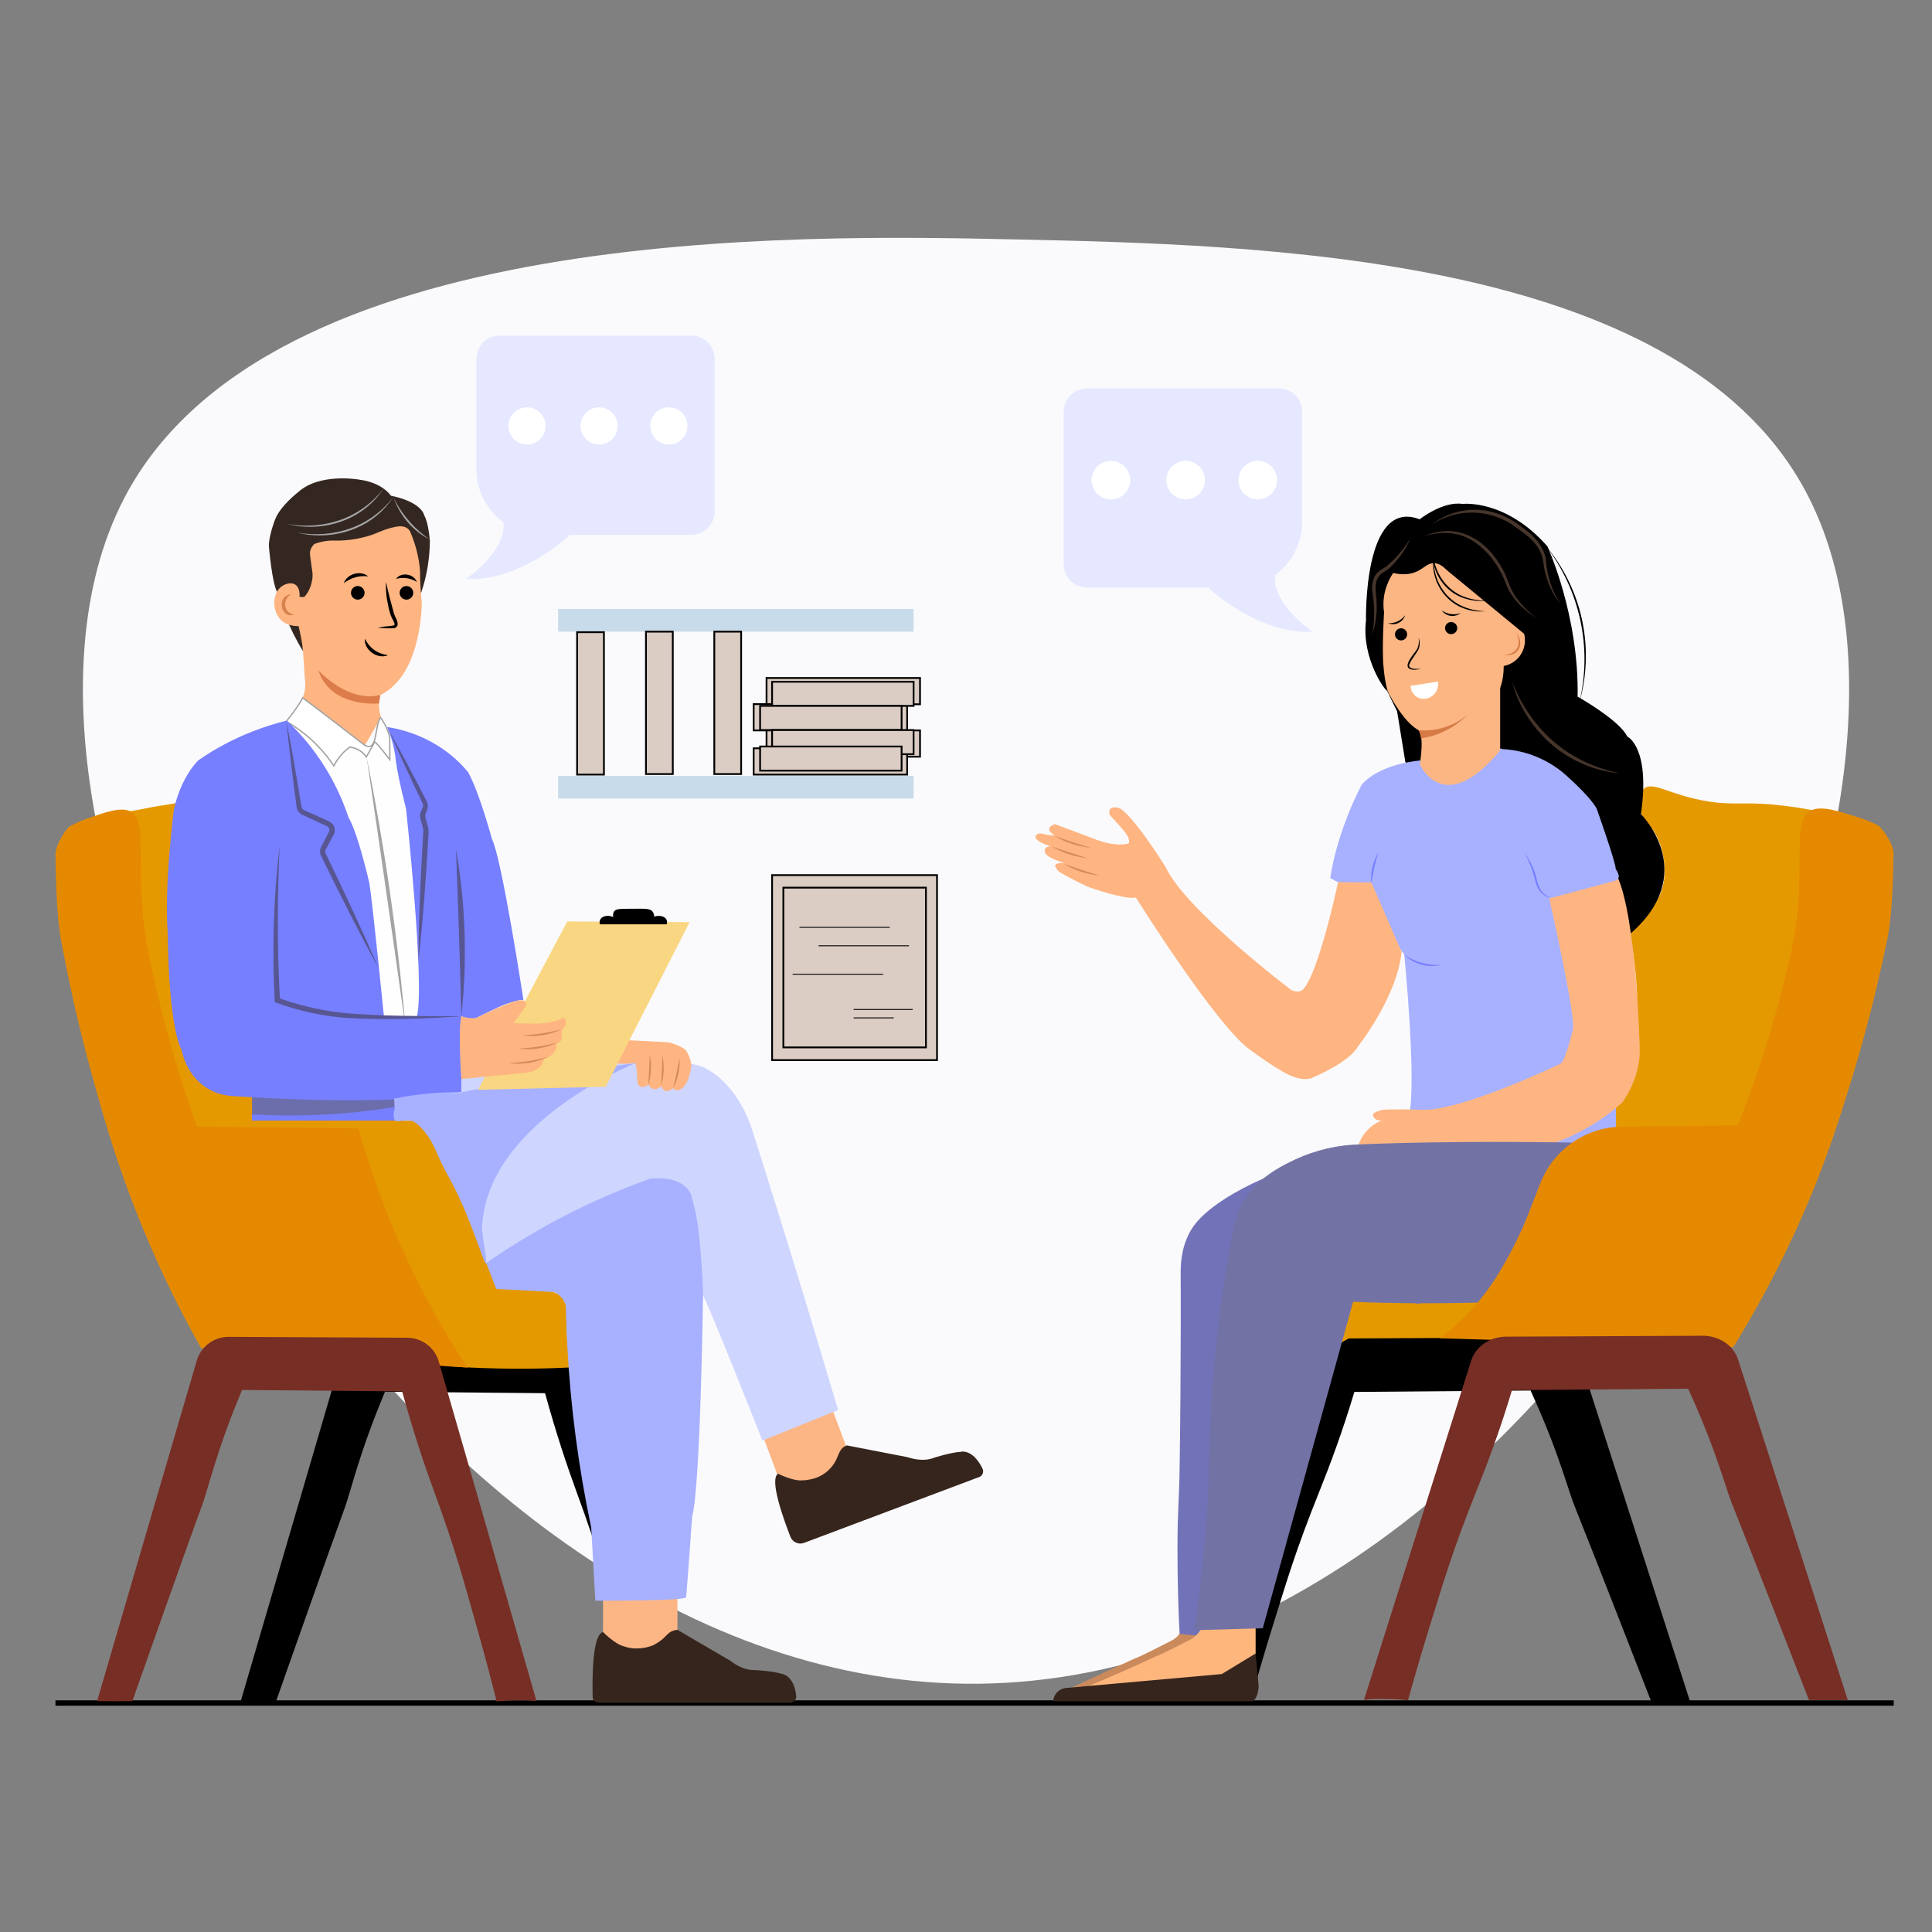<?xml version="1.0" encoding="utf-8"?>
<!-- Generator: Adobe Illustrator 26.0.1, SVG Export Plug-In . SVG Version: 6.00 Build 0)  -->
<svg version="1.1" id="Layer_1" xmlns="http://www.w3.org/2000/svg" xmlns:xlink="http://www.w3.org/1999/xlink" x="0px" y="0px"
	 viewBox="0 0 1080 1080" style="enable-background:new 0 0 1080 1080;" xml:space="preserve">
<rect x="0" y="0" width="1080" height="1080" fill="#808080" stroke="none"/>
<style type="text/css">
	.st0{fill:#FAFAFC;}
	.st1{fill:none;stroke:#000000;stroke-width:3;stroke-miterlimit:10;}
	.st2{fill:#E59900;}
	.st3{fill:#E58A00;}
	.st4{fill:#772E25;}
	.st5{fill:#FCB685;}
	.st6{fill:#36251D;}
	.st7{fill:#342721;}
	.st8{fill:#A5A5A5;}
	.st9{fill:#FEB582;}
	.st10{fill:#DC7C4A;}
	.st11{fill:#D6834D;}
	.st12{fill:#FFFEFF;}
	.st13{fill:#FFFFFF;stroke:#A3A3A3;stroke-width:0.75;stroke-miterlimit:10;}
	.st14{fill:#A3A3A3;}
	.st15{fill:#6C6EAB;}
	.st16{fill:#767FFF;}
	.st17{fill:#575692;}
	.st18{fill:#A7B1FF;}
	.st19{fill:#CED5FF;}
	.st20{fill:#D38C58;}
	.st21{fill:#F9D681;}
	.st22{fill:#46352B;}
	.st23{fill:#FCB683;}
	.st24{fill:#D67B46;}
	.st25{fill:#FFFFFF;}
	.st26{fill:#CA8A5C;}
	.st27{fill:#7272B9;}
	.st28{fill:#FEB67C;}
	.st29{fill:#7272A5;}
	.st30{fill:#E5E8FF;}
	.st31{fill:#C8DBEA;}
	.st32{fill:#DBCDC4;stroke:#000000;stroke-miterlimit:10;}
	.st33{fill:none;stroke:#000000;stroke-width:0.5;stroke-miterlimit:10;}
</style>
<g id="full_draw">
	<path class="st0" d="M1008.3,272.7C1115.6,467.2,867.6,936.8,548,941.2C226.3,945.7-34.9,476.5,69.8,277.8
		c80.5-152.9,378.2-146.5,496.3-144C703.7,136.8,936.1,141.7,1008.3,272.7z"/>
	<line class="st1" x1="31" y1="952" x2="1058.6" y2="952"/>
	<path d="M379.8,951.9c-4.2-0.4-7.6-0.5-9.9-0.4c-5.8,0-12.4,0.6-12.4,0.6l0,0c-2.2-9-5.9-23.2-10.8-40.6
		c-7.3-25.5-11.4-42.2-24.4-77.5c-5.2-14.2-11.5-32.9-17.6-55.2l-89.5-0.8c-1.8,4.4-4.5,10.9-7.5,18.9
		c-8.2,21.9-12.4,38.8-14.7,45.2C182.9,869.8,154,951.9,154,951.9c-3,0.1-6,0.1-9.1,0.1c-3.6,0-7.1,0-10.6-0.1
		c18.6-63.4,37.1-126.8,55.7-190.2c2.3-7.9,9.6-13.3,17.8-13.3l99.9,0.5c8.2,0,15.4,5.5,17.7,13.4L379.8,951.9z"/>
	<path class="st2" d="M107.5,447.2c-1.5-0.1-2.9,0-4.3,0.5c-6.6,2-13.6,2.5-20.3,3.9c-2.5,0.5-6.4,1.3-11.1,2c-1,2.6-2.1,5.4-3,8.4
		c-1.3,4.1-2.4,8.1-3.2,11.8c0,0,0,31.9,3.5,47.9c5.8,31.3,12.4,57.5,18.1,77.5c4.4,15.6,9,31.5,15.3,49.4
		c1.9,5.6,5.8,16.5,13.1,34.6c7.4,18.5,17.9,43.5,32,73.5c31.4,1.6,56.6,3.4,74.1,4.7c15.4,1.2,24.8,2.3,39.9,3
		c24.2,1.2,44,0.7,57.1,0c-1-6.5-1.6-13.2-1.8-19.8c-0.3-10.9,0.6-16.1-3-19.7c-3.9-3.9-10.3-3.2-11.8-3.2
		c-9.5,0.3-27.6-18.8-65-96.1l-91.4-1.2c-9-24.9-16.5-50.2-22.6-76c-4.6-19.8-6.8-29.7-7.5-38.6c-2.5-32,7.2-54.3-3.2-61
		C110.7,448.1,109.1,447.5,107.5,447.2z"/>
	<path class="st3" d="M72.7,453.5c-5.6-2.7-14.9,1-24,4.1c-3.6,1.2-7,2.8-10.3,4.7c-1.6,1.8-3,3.8-4.1,5.9c-2,3.4-3.8,7.8-3.2,11.7
		c0,0,0,31.7,3.4,47.6c5.8,31.1,12.3,57.1,17.9,77c6.2,22.4,13.9,49.5,28,83.4c9.3,22.5,20,44.5,32,65.7l148.9,10.9
		c-27-41.2-47.5-86.3-60.9-133.7l-90.3-1.1c-8.9-24.7-16.3-49.9-22.3-75.4c-4.3-18.4-6.2-27.6-7.4-38.3
		C76.4,479.8,82.4,458.2,72.7,453.5z"/>
	<path class="st4" d="M299.9,950.9c-4.2-0.4-7.6-0.5-9.9-0.4c-5.8,0-12.4,0.6-12.4,0.6l0,0c-2.2-9-5.9-23.2-10.8-40.6
		c-7.3-25.5-11.4-42.2-24.4-77.5c-5.2-14.2-11.5-32.9-17.6-55.2l-89.5-0.8c-1.8,4.4-4.5,10.9-7.5,18.9
		c-8.2,21.9-12.3,38.8-14.7,45.2C102.9,868.8,74,950.9,74,950.9c-3,0.1-6,0.1-9.1,0.1c-3.6,0-7.1,0-10.6-0.1
		C72.8,887.5,91.4,824,110,760.6c2.3-7.9,9.6-13.3,17.8-13.3l99.9,0.5c8.2,0.1,15.4,5.5,17.6,13.4
		C263.6,824.4,281.7,887.6,299.9,950.9z"/>
	
		<rect x="431.6" y="792.2" transform="matrix(0.936 -0.351 0.351 0.936 -256.318 210.802)" class="st5" width="41.6" height="38.3"/>
	<path class="st6" d="M473.4,808l34.1,6.6c0,0,8,3.1,14.9,0.2c0,0,9.1-2.9,14.5-3.2c0,0,6.7-2.1,12.3,9.3c0.9,1.7,0.2,3.8-1.6,4.7
		c-0.1,0.1-0.2,0.1-0.3,0.1l-97.9,36.8c-3,1.1-6.3-0.4-7.5-3.3c-4-10.3-11.9-32.1-7-35.4c0,0,8.7,4.4,13.9,3.7
		c1.4,0,2.7-0.2,4.1-0.5c6.6-1.2,12.2-5.6,14.9-11.8c1.1-2.5,1.8-5,4.1-6.5C472.5,808.4,472.9,808.2,473.4,808z"/>
	<rect x="337.1" y="891.1" class="st5" width="41.6" height="34.7"/>
	<path class="st6" d="M378.7,911.1l29.6,17.3c0,0,6.4,5.5,13.9,5.2c0,0,9.6,0.4,14.7,2.1c0,0,6.9,0.4,8.2,12.4
		c0.2,1.8-1.1,3.5-3,3.7c-0.1,0-0.2,0-0.3,0H334.6c-1.8,0-3.3-1.4-3.3-3.2c-0.2-9.2-0.4-34.8,5.8-36.3c0,0,6.6,6.8,11.7,8
		c1.3,0.5,2.7,0.8,4,1c4.2,0.5,8.6,0,12.5-1.7c2-1,3.9-2.3,5.6-3.8c1.9-1.8,3.4-3.9,6.1-4.4C377.7,911.2,378.2,911.1,378.7,911.1z"
		/>
	<path class="st7" d="M235.4,331.4c3.2-9.3,4.8-19,4.9-28.8c0,0-0.6-10.1-3.2-14.6c0,0-1.1-7.3-18.6-10.9c0,0-4.5-7.3-17.8-9
		c0,0-21.9-3.9-33.9,6.9c0,0-10.3,7.9-13.1,15.6c0,0-3.4,8.6-3.4,14.6c0,0,1.7,20.8,4.7,25.9c1.3,4.5,2.8,8.9,4.5,13.2
		c2.8,6.9,6.1,13.6,10,19.9L235.4,331.4z"/>
	<path class="st8" d="M165.9,297.7c20.7,3.6,41.4-3.2,54.2-20.2c-1.4,2.1-3,4.2-4.7,6.1C203.3,297.2,183.4,302.2,165.9,297.7z"/>
	<path class="st8" d="M160.5,292.9c20.7,3.6,41.4-3.2,54.2-20.2c-1.4,2.1-3,4.2-4.7,6.1C197.9,292.4,178,297.4,160.5,292.9
		L160.5,292.9z"/>
	<path class="st8" d="M220.1,278.4c4,8.1,9.8,15.2,16.9,20.8c1,0.8,2.1,1.6,3.1,2.3c-1.2-0.6-2.3-1.2-3.4-1.9
		C229,294.6,223.2,287.1,220.1,278.4L220.1,278.4z"/>
	<path class="st9" d="M170.9,332.8c1.8-2.4,3-5.2,3.5-8.1c0.3-1.4,0.4-2.9,0.3-4.3c-0.4-3-0.7-5.2-0.9-6.5c-0.5-3.5-0.8-4.9-0.2-6.6
		c0.4-1.2,1.2-2.3,2.1-3.2c3.8-1.4,7.8-2.1,11.8-1.9c6.8,0.1,13.6-1,20.1-3.1c4.3-1.5,7.2-3.3,13.1-4.5c1.8-0.4,4.9-0.9,7.1,0.8
		c0.8,0.6,1.4,1.4,1.7,2.3c2.9,6.8,4.7,14,5.3,21.3c0,11.3,1.1,16.9,1,19.1c-0.3,6.3-1.8,38.3-21.6,49.6c-0.7,0.4-1.3,0.7-1.7,0.9
		c-0.5,2.2-0.8,4.4-0.6,6.6c0.1,2,0.5,3.9,1.1,5.8l-9.4,16.3c-5.3-3.8-10.8-7.6-16.4-11.4c-6.7-4.5-13.2-8.9-19.7-13
		c0.6-0.8,1.2-1.7,1.6-2.7c1.3-3,1.8-6.4,1.4-9.7c-1.2-16.8-1-17.8-2.1-23.6c-0.6-2.9-1.1-5.3-1.5-6.9c-1.3,0-6.2,0.1-9.8-3.4
		c-5-4.9-4.9-14.1-0.5-18.1c1.9-1.8,5.9-3.5,8.6-1.6s2.3,6.4,2.2,6.6C167.6,333.5,170,334.5,170.9,332.8z"/>
	<path class="st10" d="M177.9,374.6c0,0,16.3,18.4,34.7,13.9l-0.7,4.7C212,393.3,184.8,396,177.9,374.6z"/>
	<path d="M192.2,326c1.8-5.3,9.4-7.4,13.6-3.8C201,321.6,196.1,322.9,192.2,326z"/>
	<path d="M233,325.3c-3.5-2.2-7.7-2.8-11.6-1.7C224.1,319.6,231.4,320.7,233,325.3z"/>
	<circle cx="227.2" cy="331.4" r="3.8"/>
	<circle cx="200" cy="331.4" r="3.8"/>
	<path d="M215.8,325.3c1.2,5.8,2.7,11.5,4.3,17.2c0.6,2.4,2.2,4,2.2,6.6c-0.1,1.1-1.1,2-2.2,2.1c-3,0.1-6,0-9-0.3
		c1.5-0.3,3-0.5,4.4-0.7l2.2-0.2c0.7-0.1,1.4-0.2,2.1-0.3c0.7-0.2,0.7-0.4,0.8-0.7c0-0.9-1.2-2.8-1.6-3.7c-1.6-3.5-2.1-7.3-2.8-11
		C215.8,331.3,215.6,328.3,215.8,325.3L215.8,325.3z"/>
	<path d="M203.9,357c2.1,3.9,4.8,6.7,8.8,8.2c1.4,0.5,2.7,0.8,4.2,1.1C210.9,368.7,203.5,363.4,203.9,357z"/>
	<path class="st11" d="M162.7,332.2c-5,3-4.2,10.6,1.9,11.4C156.6,346.2,154.4,333,162.7,332.2z"/>
	<path class="st12" d="M160.6,401.8l-7,24.7L205.3,568l35.4,6l10.6-8L229,422.3l-16.1-21.1c0,3.7-1,7.3-3,10.4
		c-1.1,1.6-3.6,5.4-7.1,5.6c-1.6,0-3.1-0.6-4.3-1.6C195.1,413,185.2,408.9,160.6,401.8z"/>
	<path class="st13" d="M169.2,390.1c5.2,3.9,10.4,7.8,15.6,11.8c6,4.6,12,9.2,17.9,13.8c8.9,6.9,6.5-10.9,10.1-14.5
		c0,0,4.5,6.2,5.1,11.6v11.8c0,0-7.1-9.2-8.4-9.9l-4.7,8.4c-1-1.4-2.3-2.6-3.7-3.5c-1.7-1.1-3.6-1.7-5.5-2c-1.5,1.1-3,2.3-4.2,3.7
		c-1.9,2-3.5,4.3-4.8,6.8c-6.8-10.2-15.9-18.7-26.6-24.8c1.5-1.8,3.1-3.9,4.7-6.1C166.5,394.7,168,392.3,169.2,390.1z"/>
	<path class="st14" d="M204.9,423c10.1,50.1,17.4,100.6,21.8,151.5C219.7,524.4,212.3,473.2,204.9,423z"/>
	<rect x="140.9" y="612.3" class="st15" width="80.1" height="14.1"/>
	<path class="st16" d="M221,626.4h-80.1c-0.1-1.1-0.1-2.3-0.2-3.4c15,0.8,30,0.8,45-0.2c12.8-0.8,24.6-2.3,35.4-4.1V626.4z"/>
	<path class="st16" d="M160.3,402.8c-6.4,1.6-12.7,3.6-18.9,6c-10.8,4.2-21,9.6-30.5,16.2c0,0-9.4,8.6-13.7,27.4
		c0,0-5.6,43.3-3.4,69.4c0,0,0,49.7,7.7,65.1c0,0,3.7,23.1,27.1,25.7c0,0,90.8,6.8,129.3-2.2v-42.4c0,0,4.3,2.6,8.6,0.9
		c0,0,12-6,15.4-7.3c0,0,8.1-3,10.7-2.6c0,0-12-78.9-17.6-90c0,0-6.9-25.7-13.3-37.3c-3-3.7-6.4-7-10.1-10
		c-10.2-8.1-22.3-13.3-35.2-15.3c0.2,0.5,0.6,1.3,0.9,2.2c2.1,5.4,3.4,11.1,4,16.9c0.7,5,2.2,13,5.7,26.7c0,0,10.7,99.4,6,116.1
		l-18.4-0.4c0,0-6.4-63.9-8.1-74.1c0,0-6.3-27.9-11.7-36.9C188,436.4,176.2,417.7,160.3,402.8L160.3,402.8z"/>
	<path class="st17" d="M160.1,403.2c3,15.4,5.7,30.9,8.2,46.3c0.1,0.7,0.2,1.4,0.4,2.1c0.4,0.9,1.1,1.2,2,1.6
		c3.7,1.6,8.7,3.9,12.4,5.6c3.4,1.1,5.1,4.6,3.4,7.8c-0.8,1.5-2.7,5.2-3.5,6.6c-0.3,0.5-0.8,1.5-1.1,2c-0.3,0.8-0.1,1.7,0.4,2.4
		c10.2,21.1,20.2,42.4,29.5,64C200.6,521,190,500,179.7,478.9c-0.9-1.4-1-3.1-0.5-4.7c0.2-0.4,0.4-0.9,0.6-1.3
		c0.4-0.7,1.4-2.6,1.7-3.3l2.3-4.4c0.7-1.1,0.3-2.6-0.8-3.3c-0.2-0.1-0.4-0.2-0.6-0.2c-3.9-1.8-9-4.2-12.9-6c-2-0.7-3.5-2.5-3.7-4.6
		C163.7,435.2,161.7,419.2,160.1,403.2L160.1,403.2z"/>
	<path class="st17" d="M216.9,407.4c7.5,13.2,14.5,26.6,21.4,40.1c0.9,1.5,1.1,3.3,0.6,4.9l-0.5,1.2c-0.3,1-1,2-0.6,3.2l1.1,4.1
		c0.4,1.2,0.7,2.5,0.7,3.8c0,0.2,0,0.6,0,0.8c-1.4,23.6-3,48.1-5.7,71.6c0.1-23.6,1.3-48.2,2.7-71.8l0.1-1c-0.1-0.9-0.4-1.8-0.6-2.7
		l-1.1-4.1c-0.4-1.3-0.2-2.8,0.4-4l0.4-1l0.6-1.4c0.2-0.9,0.1-1.8-0.4-2.5c-6.6-13.7-13-27.4-19-41.3L216.9,407.4z"/>
	<path class="st17" d="M257.9,568.1c-21.5,1.5-43.1,2.2-64.6,0.9c-6.3-0.5-12.6-1.4-18.8-2.7c-7.1-1.5-14.1-3.5-20.9-6.1
		c-1.6-29.2-0.7-58.5,2.7-87.6c-1.3,28.8-1.4,57.7,0.2,86.5l-1-1.3c8.9,3.2,18.1,5.6,27.4,7.2c10.5,1.8,21.2,2.1,31.9,2.6
		C229.1,568,243.5,568.1,257.9,568.1L257.9,568.1z"/>
	<path class="st17" d="M254.9,474.7c5.4,30.8,6.4,62.3,3,93.4C257.1,537.1,256.1,505.7,254.9,474.7L254.9,474.7z"/>
	<path class="st18" d="M220.3,614.1c12.4-2.5,25-3.7,37.6-3.6c60.3,0.5,105.1,31,125.7,47.4c0,0,12.9,38.6,9.4,66.6
		c0,0-1.4,106.3-6.1,123.4c0,0-3,42.9-3.4,45s-50.7,1.9-50.7,1.9l-2.3-40.8c-7.1-33.6-11.6-67.7-13.4-102c-0.4-7.4-0.7-14.8-0.8-22
		c-0.3-1.2-0.8-2.3-1.4-3.3c-1.2-1.9-2.9-3.4-4.9-4.4c0,0-29.4-1.7-32.6-1.7l-10.6-27.7c0,0-22.9-58.7-34.3-66.4H221
		C220.8,622.3,220.5,618.2,220.3,614.1z"/>
	<path class="st19" d="M257.9,603.1l108.6-10.6c0,0,23.1,0.9,28.9,5.3c0,0,16.6,7.6,25.1,33.9c2.2,6.9,4.4,13.9,6.6,20.8
		c14.3,45.4,28.1,90.7,41.4,135.7l-42.3,17.1c0,0-29.7-75.1-33.1-80.9c-0.2-6.2-1.7-41.1-6-54.6c-0.5-1.9-1.5-3.6-2.7-5.1
		c-5.5-6.6-16-6.3-21-5.8c-32.5,11.6-63.3,27.5-91.7,47.2c-3.6-11.1-8.8-23.3-14.7-36.7c-8.2-18.9-18.3-38.8-25.6-43.2H221l-0.3-5.6
		l37.2-10.3V603.1z"/>
	<path class="st18" d="M271.6,706.3c1.2-0.3-2.5-16-2.1-21.1c3.4-56.1,78.7-88,85.8-90.9c-31.1,4-63.6,9.3-97.4,16.3
		c-12.6,2.6-24.9,5.3-36.9,8.1c-0.9,2.8-1.6,6.4,0,7.7s3.9-0.7,7.3-0.4c1,0.1,4.1,0.5,9.2,6.8c5.6,6.8,5.9,11.4,11.8,22.3
		c0.8,1.6,0.8,1.4,1.7,3.1c1.9,3.5,4.8,9.1,7.8,15.9c1.9,4.3,3.1,7.5,5.1,12.7C269.4,700.8,270.9,706.4,271.6,706.3z"/>
	<path class="st9" d="M351.1,581.5c0,0,22,1,23.4,1.3c0,0,7.3,2.1,9.1,4.6c0,0,3.7,5.7,2.6,9.9c0,0-0.9,8-4.9,11c0,0-2.9,2.7-5,0
		c0,0-4.6,4.2-6.6-1c0,0-4.9,4.1-7.2-1.1c0,0-4.5,4-6.2-1c0,0-0.2-9.2-1.2-10.9c0,0-8.7,0.8-10.9,0
		C344.3,594.3,349.5,583,351.1,581.5z"/>
	<path class="st20" d="M376.4,608.3c1.2-5.6,2.4-11.1,3.5-16.8C380.2,597.3,379,603.1,376.4,608.3z"/>
	<path class="st20" d="M369.5,607.3c0.4-5.8,0.6-11.3,0.8-17.1C371.5,595.8,371.2,601.7,369.5,607.3z"/>
	<path class="st20" d="M362.4,606.6c0.4-5.8,0.6-11.3,0.8-17.1C364.4,595.2,364.1,601.1,362.4,606.6z"/>
	<path class="st21" d="M338.6,607.5l-71.4,1.7l49.9-94.1l68.4,0.4L338.6,607.5z"/>
	<path d="M335.4,516.7h37.3c0.3-0.8,0.2-1.8-0.1-2.6c-0.9-1.8-3.8-2.7-6.9-1.7c0-1-0.3-1.9-0.8-2.7c-1.3-1.8-3.6-1.8-11.4-1.7
		c-7.1,0-9.3,0-10.3,1.6c-0.5,0.9-0.6,2-0.4,3c-3.1-1.3-6.1-0.5-7.1,1.2C335.1,514.7,335,515.8,335.4,516.7z"/>
	<path class="st9" d="M257.9,568.1c0.9,0.3,1.8,0.5,2.7,0.7c1.8,0.3,3.6,0.4,5.4,0.4c0,0,21.1-10.7,25.4-10c0.7-0.2,1.4,0,2,0.4
		c0.8,0.8,1,2.1,0.3,3.1c-2.2,3-4.4,6.1-6.6,9.2c1.5,0.1,3.8,0.2,6.5,0.2c3.4,0.1,6.4,0.2,8.7,0c4.5-0.3,9-1.4,13.1-3.3
		c0.8,1.2,1.1,2.7,0.8,4.2c-0.4,1.2-1.2,1.2-1.8,2.5c-1.2,2.3,0.5,4.2-0.7,6c-0.6,0.9-1.5,1.5-2.6,1.7c0,0,1.2,6.2-7.1,8.7
		c0,0-0.1,6-9,7.7l-37.1,3.6C257.8,603.1,256,575.1,257.9,568.1z"/>
	<path class="st20" d="M291.7,578.8c7.6-0.4,15.2-1.5,22.5-3.5C307.2,578.6,299.4,579.9,291.7,578.8z"/>
	<path class="st20" d="M289.5,586.2c7.6-0.4,15.2-1.5,22.5-3.5C305,586,297.2,587.2,289.5,586.2L289.5,586.2z"/>
	<path class="st20" d="M284,594.3c7.6-0.4,15.2-1.5,22.5-3.5C299.5,594.1,291.7,595.3,284,594.3z"/>
	<path class="st2" d="M918.6,441.2c5-5.1,14.6,3.3,36.2,6.8c16.5,2.6,21.6-0.6,46.8,3c5.2,0.7,9.5,1.5,12.2,2
		c1.2,2.6,2.3,5.4,3.3,8.4c1.5,4.1,2.6,8.1,3.5,11.8c0,0,0,31.9-3.8,47.9c-6.5,31.3-13.7,57.5-19.9,77.5
		c-4.8,15.6-9.9,31.5-16.8,49.4c-2.1,5.6-6.4,16.5-14.4,34.6c-8.1,18.5-19.7,43.5-35.2,73.5c-34.5,1.6-62.4,3.3-81.6,4.7
		c-17,1.2-27.4,2.3-43.9,3c-26.7,1.2-48.5,0.7-62.8,0.1c1.1-6.5,1.8-13.1,2-19.8c0.4-10.9-0.6-16.1,3.3-19.7
		c4.3-3.9,11.3-3.2,13-3.2c21.1,0.5,25.1-39.1,58-71.4c6.4-6.4,13.6-11.9,21.5-16.3c2.5-1.4,10-5.3,26.6-9.9
		c13.2-3.6,26.6-6.1,40.2-7.4c1.1-5,9.4-44.7,8.2-63.1c-0.5-8.2-1.2-13.8-1.2-13.8c-1.6-14.1-2.8-14.4-2.2-18.2
		c1.8-10.4,11.4-9,16.6-21.6c4.3-10.7,1.5-21.7,0.7-24.6c-0.9-3.4-2.3-6.6-4-9.6c-3.4-5.6-6.1-6.1-7.4-10.2
		C916.1,451.4,915.3,444.5,918.6,441.2z"/>
	<path d="M674,950.9c4.6-0.2,8.4-0.2,11.3-0.1c5.6,0.1,11,0.3,13.7,0.6l0,0c2.5-9,6.5-23.2,11.9-40.6c8-25.5,12.6-42.2,26.8-77.5
		c5.7-14.2,12.7-32.8,19.4-55.2l98.5-0.8c2,4.4,4.9,10.9,8.2,18.9c9,21.9,13.6,38.8,16.2,45.2c11.2,27.8,43.1,109.9,43.1,109.9
		c3.3,0.1,6.6,0.1,10.1,0.1c4,0,7.9,0,11.6-0.1L883.6,761c-2.5-7.9-10.6-13.3-19.6-13.3l-110.1,0.5c-6.9,3.8-13.4,8.3-19.5,13.4
		C681.8,807,675,929.7,674,950.9z"/>
	<path d="M775.3,386c-0.9,0.3-14.3-18-11.7-39.1c0,0-1.7-68.9,30-56.6c0,0,12.9-10.3,24-8.6c0,0,24-2.9,47.4,23.7
		c0,0,17.7,38.3,16.9,84c0,0,23.7,13.4,27.7,22.3c0,0,13.1,5.7,7.7,43.4c0,0,33.7,33.4-6.9,67.7S785.6,426,785.6,426l-4.6-28.3
		L775.3,386z"/>
	<path d="M864.1,305.1c17.7,21.1,25.5,48.8,21.3,76.1c-0.6,3.8-1.4,7.6-2.5,11.3C890.2,362.1,883.2,330,864.1,305.1z"/>
	<path class="st22" d="M796.1,299.7c3.3-1.4,6.8-2.4,10.4-2.7c3.6-0.4,7.3,0,10.8,1c3.5,1.1,6.8,2.7,9.8,4.9
		c2.9,2.2,5.6,4.7,7.8,7.6c2.3,2.8,4.2,5.9,5.9,9.2c1.7,3.3,2.6,6.8,4.1,9.9c0.8,1.6,1.7,3.1,2.7,4.5c1,1.4,2.1,2.8,3.3,4.1
		c2.4,2.7,5,5.1,7.9,7.1c-6.3-3.6-11.6-8.8-15.2-15.1c-0.8-1.6-1.6-3.3-2.2-5c-0.6-1.6-1.3-3.2-2.2-4.8c-1.6-3.1-3.5-6.1-5.7-8.8
		c-2.2-2.7-4.6-5.2-7.4-7.3c-2.7-2.1-5.8-3.8-9.1-5C810.3,297.2,802.9,297.6,796.1,299.7z"/>
	<path class="st22" d="M845.2,380.9c6.2,16.1,17,30.4,31.5,39.8c8.7,5.6,18.4,9.5,28.6,11.5c-7-0.6-13.8-2.3-20.3-5.1
		C865.6,419,850.5,401.3,845.2,380.9L845.2,380.9z"/>
	<path class="st22" d="M800.5,293.1c14.5-11.1,34-10.7,48.5,0.3c7.1,4.7,14.5,11.4,15.3,20.5c0.6,8.5,3.4,16.7,8.1,23.9
		c-5.4-6.8-8.8-15-9.7-23.7c-1.1-8.6-8-14.4-14.9-19C834.1,284.4,815.1,283.7,800.5,293.1L800.5,293.1z"/>
	<path class="st22" d="M788.5,300.9c-2.1,4.8-4.9,9.2-8.3,13.1c-0.9,1-1.8,1.9-2.7,2.8c-0.9,1-2,1.8-3.2,2.5c-1,0.6-2,1.3-2.9,2.2
		c-0.8,0.8-1.4,1.8-1.8,2.9c-0.7,2.3-0.8,4.8-0.5,7.2c0.3,2.6,0.5,5.2,0.5,7.8c0,5.2-0.9,10.4-2.4,15.3c0.8-5.1,1.1-10.2,0.9-15.3
		c-0.1-2.5-0.4-5-0.8-7.6c-0.5-2.7-0.3-5.5,0.5-8.1c0.5-1.3,1.2-2.6,2.2-3.6c1-0.9,2.1-1.7,3.3-2.4c1.1-0.6,2.1-1.3,3-2.2
		c0.9-0.9,1.8-1.7,2.8-2.6C782.7,309.2,785.8,305.2,788.5,300.9z"/>
	<path class="st18" d="M794.1,425.1c0,0-22,1.4-32.8,13.4c0,0-13.4,24.3-17.7,52.3c7.6,4.6,16.2,7.2,25,7.5
		c2.9,12.8,8.5,24.9,16.4,35.3c0,0,7.1,72,2.6,90l-2,16.6c0,0,109.1,1.1,117.7-4.3v-20.6l-64-196.9L794.1,425.1z"/>
	<path class="st9" d="M865.5,499.9c0,0,15.9,69.6,13.7,76c0,0-4.1,17-6.8,18.7c0,0-57.2,27.4-78.1,25.7c0,0-18-0.4-21.4,0.1
		c0,0-6,1.3-5.4,3.1s1.7,2.9,4.9,2.9c-1.4,0.5-2.7,1.2-4,2c-4.2,2.8-7.3,6.8-9,11.5c14,0.6,28.3,1,43.1,1.2c21.8,0.2,42.8-0.1,63-1
		c5.9-1.9,11.7-4.3,17.2-7.2c8.7-4.5,16.8-10,24.1-16.5c0,0,10.5-13.7,9.8-30.4c0,0-1.6-72.8-12.7-96.5
		C903.8,489.4,867.4,496.1,865.5,499.9z"/>
	<path class="st18" d="M838.6,418.7c4.8,0.1,9.6,0.9,14.2,2.2c7.6,2.2,14.7,5.9,20.8,10.9c0,0,14.2,12,18.9,20.1
		c0,0,10.7,30,10.7,33.9c0,0,3.8,5.1,0,6.4c0,0-37.3,10.3-40.3,10.7l-6-2.6L838.6,418.7z"/>
	<path class="st23" d="M809,318.9c-1.2-1-3.8-4.1-7.5-4.1s-5.5,3-10,4.9c-2.7,1.1-6.8,2-12.7,0.6c-1.3,2-2.5,4.1-3.3,6.4
		c-2,4.9-2.6,10.3-1.8,15.6c0,0-1.3,21.1-0.3,30.3c0,0,0.9,12.9,3.8,16.6c0,0,7.1,13.7,15.1,18.6c0,0,4.3,0.3,1.4,19.4
		c0,0,13.1,30.6,44.9-7.7v-34.9c1.4-3.9,2-8.1,2-12.3c3.6-0.7,6.8-2.7,9-5.6c2.6-3.6,3.5-8.1,2.4-12.4L809,318.9z"/>
	<path class="st24" d="M820.4,399.4c-2.3,2-4.9,3.8-7.7,5.1c-6.1,3-13,4.3-19.8,3.7c0.5,0.7,0.8,1.5,1,2.4c0.2,0.7,0.3,1.4,0.4,2.1
		c3.2-0.4,6.3-1.2,9.4-2.3C810,408,815.8,404.3,820.4,399.4z"/>
	<path class="st24" d="M840.9,365.9c4.7,0.3,8.5-3,8-7.8c-0.1-1.5-0.6-2.9-1.4-4.2c0.5,0.6,1,1.2,1.4,1.9
		C851.9,361.5,847.2,367.8,840.9,365.9L840.9,365.9z"/>
	<path d="M775.9,348.4c3.8,0.2,7.4-1.5,9.6-4.5c-1.2,3.8-5.2,5.9-9,4.7C776.3,348.5,776.1,348.5,775.9,348.4z"/>
	<path d="M816.5,342.7c-3.1,2.5-7.6,2.1-10.2-1c-0.1-0.2-0.2-0.3-0.4-0.5C809,343.4,813,344,816.5,342.7L816.5,342.7z"/>
	<path d="M793,356.5c0.8,2.1,0.8,4.3,0,6.4c-1.5,2.9-3.7,5.2-5,8.1c-1.2,2.3,1.5,2.9,3.3,2.9c1.1,0.1,2.1,0,3.2-0.1
		c-2.1,0.5-4.3,1-6.5,0.1c-3.9-2,3.1-9,4.3-11.3C793.1,360.7,793.4,358.6,793,356.5z"/>
	<path class="st25" d="M788.5,383.4l15.3-2.4c0.3,1.7,0,3.4-0.7,5c-0.9,2-2.6,3.5-4.7,4.2c-1.8,0.7-3.7,0.6-5.5-0.1
		C790.3,388.9,788.6,386.3,788.5,383.4z"/>
	<circle cx="811.2" cy="351.1" r="3.4"/>
	<circle cx="783.2" cy="354.6" r="3.4"/>
	<path class="st16" d="M766.5,494.2c-0.5-6.2,0.9-12.4,4-17.7C768.7,482.3,767.4,488.2,766.5,494.2z"/>
	<path class="st16" d="M852.3,477c3.1,4.1,5.3,8.7,6.5,13.6c1.1,5.2,2.9,9.5,8.3,11.2c-5.8-0.8-8.3-5.8-9.3-11
		C856.6,486,854.7,481.3,852.3,477L852.3,477z"/>
	<path class="st9" d="M748,493.1c0,0-11,52-19.9,60.3c0,0-2,2-6.3,0c0,0-59.4-44.9-70.3-68.9c0,0-16.6-26.6-24.9-32.3c0,0-3.7-2-6,0
		c-0.7,1.1-0.7,2.6,0,3.7c0,0,10.3,10.6,10.3,12.9c0,0,1.1,2.9-0.9,2.9c0,0-6.6,2-18.6-2.9l-21.7-8.1c0,0-7.2,2.1,0,6.4
		c-1.1,0-2.3-0.1-3.4-0.3c-3.4-0.5-5-1.4-6.4-0.5c-0.2,0.1-1,0.6-1.1,1.4c-0.3,2.4,7.1,5,8.4,5.4c-0.3,0-2.3,0.1-3,1.4
		c-0.2,0.6-0.3,1.2-0.1,1.9c0.8,3.2,10.4,5.9,11.4,6.1c-3-0.3-5.3,0.2-5.6,1.2c-0.2,0.6,0.3,1.3,0.8,2.1c0.7,1,1.7,1.9,2.8,2.4
		c0,0,12.6,7.1,16.9,8.3c0,0,17.7,6.3,24.6,5.3c0,0,43.4,69.3,62.9,84.4c0,0,19.1,14.3,26,16c0,0,6,2.3,10.3,0c0,0,20-8.3,24.9-17.2
		c0,0,21.9-27.6,24.4-52.9l-16.9-38.8L748,493.1z"/>
	<path class="st20" d="M589.5,467.3c6.7,2.4,13.3,4.6,20.2,6.6C602.6,473.2,595.7,471,589.5,467.3z"/>
	<path class="st20" d="M587.9,473.1c6.7,2.4,13.3,4.6,20.1,6.6C600.9,479,594,476.8,587.9,473.1z"/>
	<path class="st20" d="M594.6,482.8c6.7,2.5,13.3,4.6,20.1,6.6C607.6,488.8,600.7,486.5,594.6,482.8z"/>
	<path class="st16" d="M785,533.7c6.1,4.1,13.3,6.1,20.6,5.7C798.2,541.2,790.4,539,785,533.7z"/>
	<path class="st26" d="M661.6,905.3c0.2,2.9-0.6,5.8-2.3,8.1c-1.3,1.8-3,3.1-5,4c0,0-17.4,9-19.7,9.6c-5.9,2.7-11.8,5.4-17.8,8.1
		c-6.7,3.1-13.2,6.2-19.8,9.2l73.9-5.7l18.9-10.1v-21.9L661.6,905.3z"/>
	<path class="st27" d="M826.6,644.7c-14.8,26.4-25.9,54.8-33,84.2c-21.4-3.7-43.3-2.4-64.1,3.8c-16.9,60.8-33.8,121.6-50.7,182.4
		l-19.4-1.7c-0.6-11.3-1.2-28.1-1.2-48.6c0.1-22.3,0.9-24.9,1.2-43.4c0.9-60.3,0.6-108.6,0.6-108.6c0-4.9-0.1-14.3,5.1-24
		c1.8-3.4,6.7-11.3,24.6-21.7c13.7-7.9,28.5-13.7,44-17.1C764,642.9,795.5,641.1,826.6,644.7z"/>
	<path class="st28" d="M673.6,904c-0.2,2-0.8,3.9-1.7,5.7c-1.3,2.6-3.2,4.8-5.6,6.4c0,0-17.4,9-19.7,9.6c-5.8,2.7-11.7,5.4-17.8,8.1
		c-7.6,3.4-15.1,6.6-22.5,9.6l76.7-6l18.9-10.1v-21.9L673.6,904z"/>
	<path class="st29" d="M878.9,638.7c-12.2,31.4-27.9,61.4-46.8,89.3c-14.1,0.4-28.6,0.6-43.6,0.5c-10.9-0.1-21.6-0.3-32.1-0.8
		c-16.8,60.8-33.7,121.7-50.5,182.5l-38.4,1.1c5.3-34,8.2-68.3,8.6-102.7c1.1-41,5.6-81.8,13.4-122.1c0.9-4.6,2.4-9,4.6-13.1
		c7.9-14.8,21.9-21.4,30-25.3c11.5-5.3,24-8.2,36.7-8.4C811,637.6,866.7,638.5,878.9,638.7z"/>
	<path class="st6" d="M701.9,924.3l1.7,18.2c0,0-0.2,7-3.4,8.5H588.7c0.3-3.9,3.2-7,7.1-7.4l87.2-7.8L701.9,924.3z"/>
	<path class="st3" d="M1012.7,452.9c6.1-2.7,16.4,1,26.4,4.1c3.9,1.2,7.7,2.8,11.3,4.7c1.7,1.8,3.2,3.8,4.5,5.9
		c2.2,3.4,4.2,7.8,3.5,11.7c0,0,0,31.7-3.8,47.6c-6.4,31.1-13.6,57.1-19.7,77c-6.9,22.4-15.3,49.5-30.8,83.4
		c-10.3,22.6-22.1,44.6-35.2,65.8l-164.2-5c12.9-9.5,23.9-21.5,32.3-35.1c13.1-21.5,16.5-32.3,24.1-51.7
		c7.4-18.8,25.4-31.2,45.5-31.5l64.8-0.7c9.8-24.6,18-49.8,24.6-75.4c4.7-18.4,6.9-27.6,8.2-38.3
		C1008.5,479.2,1001.9,457.6,1012.7,452.9z"/>
	<path class="st4" d="M762.5,950.2c4.6-0.4,8.4-0.5,10.9-0.4c6.4,0,13.7,0.6,13.7,0.6l0,0c2.5-9,6.5-23.2,11.9-40.6
		c8-25.5,12.6-42.2,26.8-77.5c5.7-14.2,12.7-32.8,19.4-55.2l98.5-0.8c2,4.4,4.9,10.9,8.2,18.9c9,21.9,13.6,38.8,16.2,45.2
		c11.2,27.8,43.1,109.9,43.1,109.9c3.3,0.1,6.6,0.1,10.1,0.1c4,0,7.9,0,11.6-0.1L971.6,760c-2.5-7.9-10.6-13.3-19.6-13.3l-110.1,0.5
		c-9,0-17,5.5-19.5,13.4L762.5,950.2z"/>
	<path d="M801.8,308.8c-2,12.5,4.5,25.6,16.4,30.4c3.9,1.6,8,2.4,12.2,2.5c-4.2,0.4-8.5-0.2-12.4-1.7
		C805.6,335.3,798.7,321.4,801.8,308.8L801.8,308.8z"/>
	<path d="M801.1,305.1c-1,12.6,6.5,25.2,18.8,29c4,1.3,8.2,1.8,12.3,1.5c-4.2,0.7-8.5,0.4-12.5-0.8
		C806.9,331.4,798.9,318,801.1,305.1L801.1,305.1z"/>
	<path class="st30" d="M712.8,321.4L712.8,321.4c9.5-6.9,15.1-18,15.1-29.7v-61.5c0-7.3-5.9-13.1-13.1-13.1h-107
		c-7.3,0-13.2,5.9-13.2,13.1v0v85.2c0,7.3,5.9,13.1,13.2,13.1l0,0h68.7l-0.7,0.4c0,0,28,26.1,57.9,24.2
		C733.6,353,710.9,337.7,712.8,321.4z"/>
	<path class="st30" d="M281.4,291.9L281.4,291.9c-9.5-6.9-15.1-18-15.1-29.7v-61.5c0-7.3,5.9-13.1,13.1-13.1h107
		c7.3,0,13.1,5.9,13.1,13.1v85.2c0,7.3-5.9,13.1-13.2,13.1h-68.7l0.7,0.4c0,0-28,26.1-57.9,24.2
		C260.6,323.6,283.3,308.3,281.4,291.9z"/>
	<rect x="312" y="340.4" class="st31" width="198.7" height="12.7"/>
	<rect x="312" y="433.7" class="st31" width="198.7" height="12.7"/>
	<rect x="399.3" y="353.1" class="st32" width="15" height="79.6"/>
	<rect x="361.1" y="353.1" class="st32" width="15" height="79.6"/>
	<rect x="322.6" y="353.4" class="st32" width="15" height="79.6"/>
	<rect x="428.5" y="379" class="st32" width="85.8" height="14.7"/>
	<rect x="421.3" y="393.6" class="st32" width="85.8" height="14.7"/>
	<rect x="428.5" y="408.3" class="st32" width="85.8" height="14.7"/>
	<rect x="421.3" y="418.3" class="st32" width="85.8" height="14.7"/>
	<rect x="431.6" y="381.1" class="st32" width="79.1" height="13.5"/>
	<rect x="424.9" y="394.6" class="st32" width="79.1" height="13.5"/>
	<rect x="431.6" y="408.1" class="st32" width="79.1" height="13.5"/>
	<rect x="424.9" y="417.3" class="st32" width="79.1" height="13.5"/>
	<rect x="431.6" y="489.2" class="st32" width="92.2" height="103.4"/>
	<rect x="437.9" y="496.2" class="st32" width="79.7" height="89.3"/>
	<line class="st33" x1="446.9" y1="518.4" x2="497.4" y2="518.4"/>
	<line class="st33" x1="457.6" y1="528.7" x2="508.1" y2="528.7"/>
	<line class="st33" x1="443.1" y1="544.6" x2="493.7" y2="544.6"/>
	<line class="st33" x1="477.2" y1="564.3" x2="510.2" y2="564.3"/>
	<line class="st33" x1="477.2" y1="569" x2="499.6" y2="569"/>
	<circle class="st25" cx="294.6" cy="238.1" r="10.4"/>
	<circle class="st25" cx="334.9" cy="238.1" r="10.4"/>
	<circle class="st25" cx="373.9" cy="238.1" r="10.4"/>
	<circle class="st25" cx="621" cy="268.4" r="10.8"/>
	<circle class="st25" cx="662.8" cy="268.4" r="10.8"/>
	<circle class="st25" cx="703.1" cy="268.4" r="10.8"/>
</g>
</svg>
